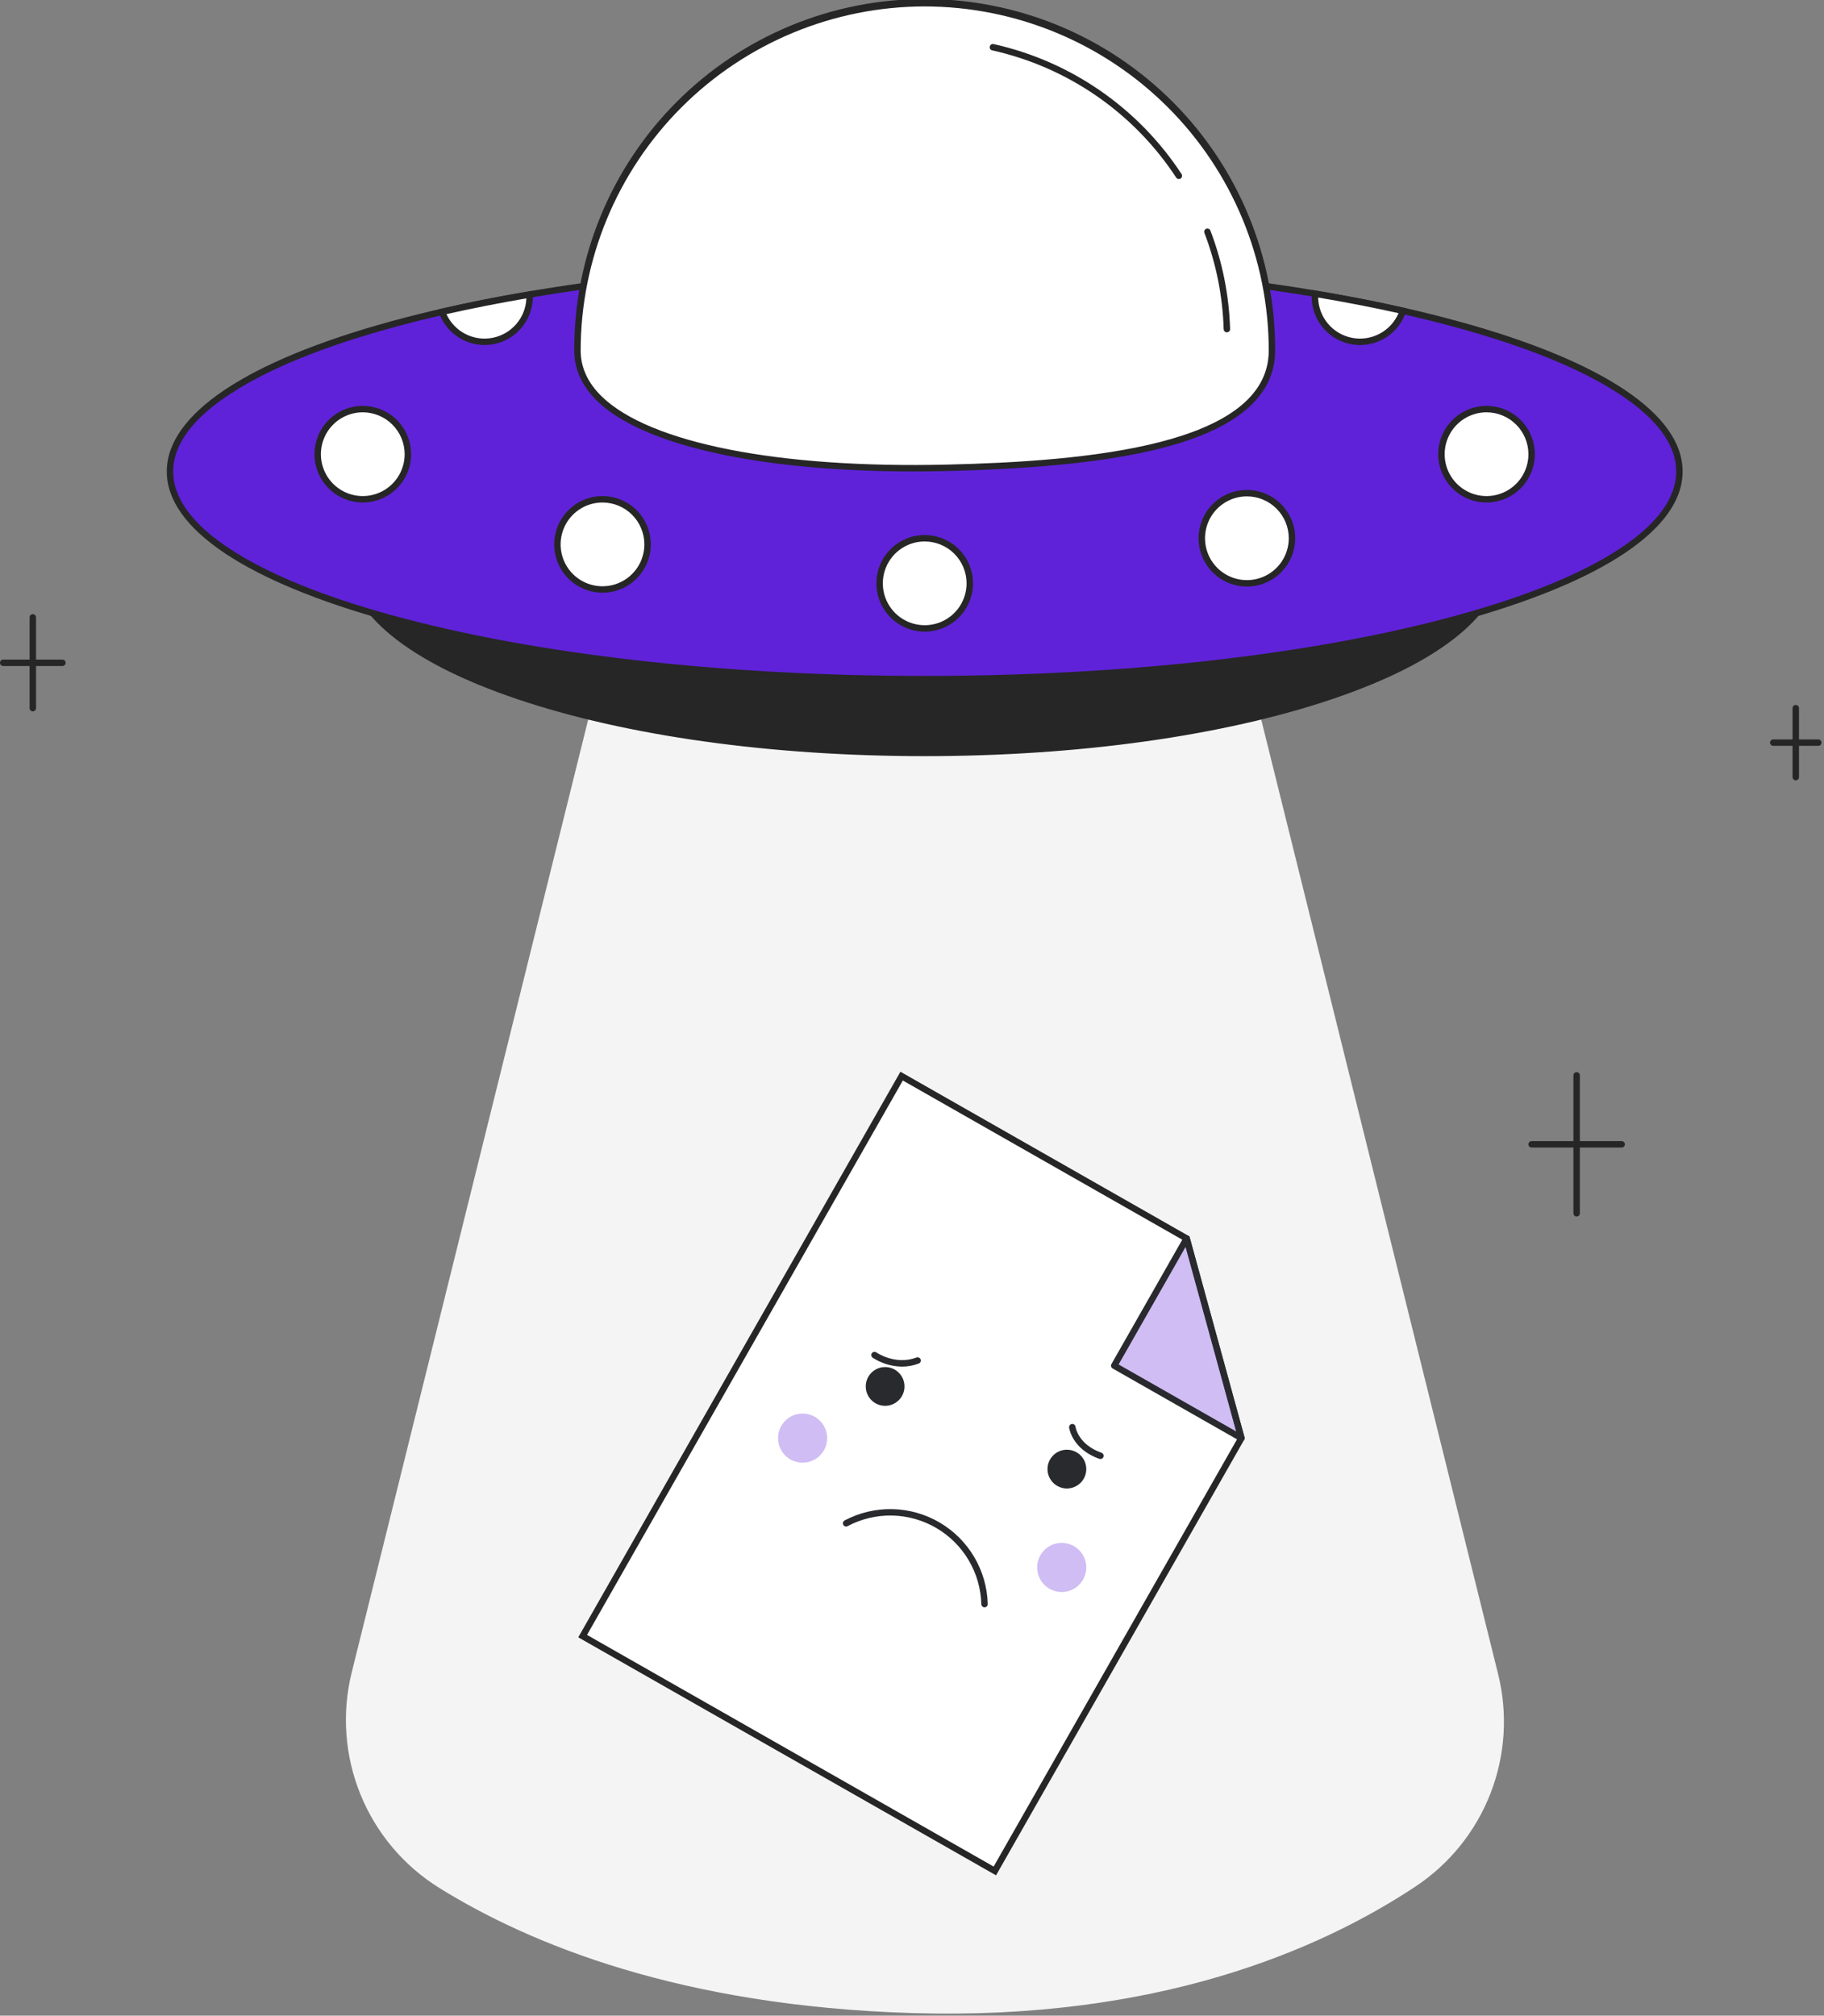 <svg width="657" height="726" viewBox="0 0 657 726" fill="none" xmlns="http://www.w3.org/2000/svg">
<rect x="0" y="0" width="657" height="726" fill="#808080" stroke="none"/>
<g clip-path="url(#clip0_1_530)">
<path d="M212.886 255.059L126.7 602.317C123.069 616.922 124.158 632.301 129.811 646.248C135.464 660.195 145.391 671.993 158.166 679.947C191.042 700.393 245.394 722.523 328.509 725.061C416.609 727.751 475.216 702.442 509.873 679.469C522.12 671.342 531.553 659.625 536.878 645.925C542.202 632.225 543.157 617.213 539.612 602.949L453.266 255.059" fill="#F4F4F4"/>
<path d="M333.075 271.188C447.344 271.188 539.977 239.95 539.977 201.415C539.977 162.88 447.344 131.642 333.075 131.642C218.806 131.642 126.173 162.88 126.173 201.415C126.173 239.95 218.806 271.188 333.075 271.188Z" fill="#262626"/>
<path d="M333.075 272.346C277.686 272.346 225.597 265.067 186.403 251.846C146.816 238.496 125.014 220.585 125.014 201.412C125.014 182.239 146.814 164.328 186.403 150.978C225.597 137.761 277.686 130.478 333.075 130.478C388.464 130.478 440.552 137.758 479.747 150.978C519.333 164.328 541.135 182.239 541.135 201.412C541.135 220.585 519.335 238.496 479.747 251.846C440.552 265.067 388.463 272.346 333.075 272.346ZM333.075 132.8C277.931 132.8 226.105 140.036 187.142 153.175C148.572 166.182 127.33 183.314 127.33 201.415C127.33 219.516 148.572 236.648 187.142 249.655C226.105 262.794 277.932 270.03 333.075 270.03C388.218 270.03 440.044 262.794 479.007 249.655C517.577 236.648 538.819 219.516 538.819 201.415C538.819 183.314 517.577 166.182 479.007 153.175C440.044 140.036 388.218 132.8 333.075 132.8Z" fill="#262626"/>
<path d="M333.075 244.608C483.209 244.608 604.917 211.126 604.917 169.823C604.917 128.52 483.209 95.038 333.075 95.038C182.941 95.038 61.233 128.52 61.233 169.823C61.233 211.126 182.941 244.608 333.075 244.608Z" fill="#5F22D9"/>
<path d="M333.075 245.766C260.362 245.766 191.987 237.972 140.546 223.82C88.653 209.544 60.074 190.368 60.074 169.82C60.074 149.272 88.653 130.099 140.546 115.82C191.987 101.668 260.362 93.875 333.075 93.875C405.788 93.875 474.162 101.668 525.603 115.82C577.496 130.096 606.075 149.273 606.075 169.82C606.075 190.367 577.496 209.541 525.603 223.82C474.162 237.972 405.787 245.766 333.075 245.766ZM333.075 96.196C260.564 96.196 192.407 103.961 141.16 118.059C116.309 124.895 96.818 132.844 83.226 141.684C69.4 150.677 62.39 160.144 62.39 169.823C62.39 179.502 69.4 188.97 83.226 197.962C96.818 206.802 116.309 214.751 141.16 221.588C192.407 235.688 260.56 243.45 333.075 243.45C405.59 243.45 473.742 235.686 524.989 221.588C549.84 214.751 569.331 206.802 582.923 197.962C596.749 188.97 603.759 179.502 603.759 169.823C603.759 160.144 596.749 150.677 582.923 141.684C569.331 132.844 549.84 124.895 524.989 118.059C473.742 103.961 405.585 96.2 333.075 96.2V96.196Z" fill="#262626"/>
<path d="M458.153 126.236C458.153 159.297 400.853 167.085 341.1 168.5C276 170.041 208 158.791 208 126.236C208.094 93.124 221.313 61.401 244.759 38.02C268.206 14.64 299.967 1.511 333.078 1.511C366.19 1.511 397.951 14.64 421.398 38.02C444.844 61.401 458.063 93.124 458.157 126.236H458.153Z" fill="white"/>
<path d="M441.919 119.691C441.618 119.691 441.329 119.574 441.113 119.364C440.897 119.155 440.771 118.87 440.762 118.569C440.411 106.701 438.066 94.978 433.825 83.888C433.715 83.601 433.724 83.282 433.849 83.002C433.974 82.722 434.206 82.502 434.492 82.392C434.779 82.283 435.098 82.291 435.378 82.416C435.659 82.542 435.878 82.773 435.988 83.06C440.32 94.392 442.717 106.372 443.077 118.498C443.086 118.805 442.974 119.103 442.763 119.327C442.553 119.55 442.263 119.681 441.956 119.691H441.919Z" fill="#262626"/>
<path d="M424.623 64.476C424.43 64.476 424.24 64.428 424.071 64.337C423.901 64.245 423.757 64.112 423.652 63.95C408.371 40.624 384.588 24.185 357.367 18.134C357.074 18.062 356.821 17.878 356.662 17.622C356.503 17.366 356.449 17.058 356.514 16.763C356.578 16.469 356.754 16.211 357.006 16.044C357.257 15.878 357.564 15.816 357.86 15.872C385.675 22.054 409.977 38.851 425.591 62.685C425.705 62.86 425.77 63.062 425.778 63.27C425.787 63.478 425.739 63.685 425.64 63.869C425.541 64.052 425.394 64.205 425.215 64.312C425.036 64.419 424.832 64.476 424.623 64.476Z" fill="#262626"/>
<path d="M328.972 169.8C273.672 169.8 231.572 160.5 215.077 144.4C209.61 139.062 206.839 132.95 206.839 126.235C206.792 109.628 210.023 93.174 216.346 77.818C222.669 62.461 231.96 48.503 243.687 36.743C255.413 24.983 269.345 15.653 284.684 9.287C300.023 2.921 316.467 -0.356 333.074 -0.356C349.682 -0.356 366.126 2.921 381.465 9.287C396.804 15.653 410.736 24.983 422.462 36.743C434.189 48.503 443.48 62.461 449.803 77.818C456.126 93.174 459.357 109.628 459.31 126.235C459.31 141.83 446.876 153.307 422.353 160.347C403.484 165.764 376.915 168.809 341.127 169.656C337.011 169.752 332.959 169.8 328.972 169.8ZM333.072 2.313C300.218 2.35 268.72 15.418 245.488 38.649C222.256 61.881 209.188 93.379 209.151 126.233C209.151 132.301 211.688 137.855 216.692 142.741C233.934 159.58 280.426 168.773 341.069 167.341C390.836 166.164 457 160.62 457 126.236C456.963 93.381 443.895 61.882 420.662 38.651C397.429 15.419 365.93 2.352 333.075 2.316L333.072 2.313Z" fill="#262626"/>
<path d="M130.668 179.833C139.638 179.833 146.91 172.561 146.91 163.591C146.91 154.621 139.638 147.349 130.668 147.349C121.698 147.349 114.426 154.621 114.426 163.591C114.426 172.561 121.698 179.833 130.668 179.833Z" fill="white"/>
<path d="M130.668 180.991C127.227 180.991 123.862 179.971 121.001 178.059C118.14 176.147 115.909 173.429 114.592 170.25C113.276 167.07 112.931 163.572 113.602 160.196C114.274 156.821 115.931 153.721 118.364 151.287C120.798 148.854 123.898 147.197 127.273 146.525C130.649 145.854 134.147 146.199 137.327 147.516C140.506 148.832 143.224 151.063 145.136 153.924C147.048 156.785 148.068 160.15 148.068 163.591C148.063 168.204 146.228 172.627 142.966 175.889C139.704 179.151 135.281 180.986 130.668 180.991ZM130.668 148.506C127.684 148.506 124.768 149.391 122.287 151.048C119.807 152.706 117.873 155.062 116.731 157.818C115.59 160.575 115.291 163.608 115.873 166.534C116.455 169.46 117.892 172.148 120.001 174.258C122.111 176.367 124.799 177.804 127.725 178.386C130.651 178.968 133.684 178.669 136.441 177.528C139.197 176.386 141.553 174.452 143.211 171.972C144.868 169.491 145.753 166.575 145.753 163.591C145.749 159.591 144.158 155.757 141.33 152.929C138.502 150.101 134.668 148.51 130.668 148.506Z" fill="#262626"/>
<path d="M333.075 226.348C342.045 226.348 349.317 219.076 349.317 210.106C349.317 201.136 342.045 193.864 333.075 193.864C324.105 193.864 316.833 201.136 316.833 210.106C316.833 219.076 324.105 226.348 333.075 226.348Z" fill="white"/>
<path d="M333.075 227.506C329.634 227.506 326.269 226.486 323.408 224.574C320.547 222.662 318.316 219.944 316.999 216.765C315.683 213.585 315.338 210.087 316.009 206.711C316.681 203.336 318.338 200.236 320.771 197.802C323.205 195.369 326.305 193.712 329.68 193.04C333.056 192.369 336.554 192.714 339.734 194.031C342.913 195.347 345.631 197.578 347.543 200.439C349.455 203.3 350.475 206.665 350.475 210.106C350.47 214.719 348.635 219.142 345.373 222.404C342.111 225.666 337.688 227.501 333.075 227.506ZM333.075 195.022C330.092 195.022 327.175 195.907 324.695 197.564C322.214 199.222 320.281 201.577 319.139 204.334C317.998 207.09 317.699 210.123 318.281 213.049C318.863 215.975 320.299 218.662 322.409 220.772C324.519 222.882 327.206 224.318 330.132 224.9C333.058 225.482 336.091 225.183 338.847 224.042C341.604 222.9 343.959 220.967 345.617 218.486C347.274 216.006 348.159 213.089 348.159 210.106C348.155 206.107 346.564 202.273 343.736 199.445C340.908 196.617 337.074 195.026 333.075 195.022Z" fill="#262626"/>
<path d="M535.446 179.833C544.416 179.833 551.688 172.561 551.688 163.591C551.688 154.621 544.416 147.349 535.446 147.349C526.476 147.349 519.204 154.621 519.204 163.591C519.204 172.561 526.476 179.833 535.446 179.833Z" fill="white"/>
<path d="M535.446 180.991C532.005 180.991 528.64 179.971 525.779 178.059C522.918 176.147 520.687 173.429 519.37 170.25C518.054 167.07 517.709 163.572 518.38 160.196C519.052 156.821 520.709 153.721 523.142 151.287C525.576 148.854 528.676 147.197 532.051 146.525C535.427 145.854 538.925 146.199 542.105 147.516C545.284 148.832 548.002 151.063 549.914 153.924C551.826 156.785 552.846 160.15 552.846 163.591C552.841 168.204 551.006 172.627 547.744 175.889C544.482 179.151 540.059 180.986 535.446 180.991ZM535.446 148.506C532.462 148.506 529.546 149.391 527.065 151.048C524.585 152.706 522.651 155.062 521.509 157.818C520.368 160.575 520.069 163.608 520.651 166.534C521.233 169.46 522.67 172.148 524.779 174.258C526.889 176.367 529.577 177.804 532.503 178.386C535.429 178.968 538.462 178.669 541.219 177.528C543.975 176.386 546.331 174.452 547.989 171.972C549.646 169.491 550.531 166.575 550.531 163.591C550.527 159.591 548.936 155.757 546.108 152.929C543.28 150.101 539.446 148.51 535.446 148.506Z" fill="#262626"/>
<path d="M449.129 210.106C458.099 210.106 465.371 202.834 465.371 193.864C465.371 184.894 458.099 177.622 449.129 177.622C440.159 177.622 432.887 184.894 432.887 193.864C432.887 202.834 440.159 210.106 449.129 210.106Z" fill="white"/>
<path d="M449.129 211.264C445.688 211.264 442.323 210.244 439.462 208.332C436.601 206.42 434.37 203.702 433.053 200.523C431.737 197.343 431.392 193.845 432.063 190.469C432.735 187.094 434.392 183.994 436.825 181.56C439.259 179.127 442.359 177.47 445.734 176.798C449.11 176.127 452.608 176.472 455.788 177.788C458.967 179.105 461.685 181.336 463.597 184.197C465.508 187.058 466.529 190.423 466.529 193.864C466.524 198.477 464.689 202.9 461.427 206.162C458.165 209.424 453.742 211.259 449.129 211.264ZM449.129 178.779C446.145 178.779 443.229 179.663 440.748 181.321C438.267 182.978 436.333 185.334 435.192 188.091C434.05 190.847 433.751 193.88 434.333 196.806C434.915 199.733 436.351 202.421 438.461 204.53C440.571 206.64 443.258 208.077 446.185 208.659C449.111 209.241 452.144 208.943 454.901 207.801C457.657 206.659 460.013 204.726 461.671 202.245C463.328 199.764 464.213 196.848 464.213 193.864C464.209 189.865 462.619 186.03 459.791 183.202C456.963 180.374 453.128 178.783 449.129 178.779Z" fill="#262626"/>
<path d="M217.02 212.317C225.99 212.317 233.262 205.045 233.262 196.075C233.262 187.105 225.99 179.833 217.02 179.833C208.05 179.833 200.778 187.105 200.778 196.075C200.778 205.045 208.05 212.317 217.02 212.317Z" fill="white"/>
<path d="M217.02 213.476C213.579 213.476 210.214 212.456 207.353 210.544C204.492 208.632 202.261 205.914 200.944 202.735C199.628 199.555 199.283 196.057 199.954 192.681C200.626 189.306 202.283 186.206 204.716 183.772C207.15 181.339 210.25 179.682 213.625 179.01C217.001 178.339 220.499 178.684 223.679 180.001C226.858 181.317 229.576 183.548 231.488 186.409C233.399 189.27 234.42 192.635 234.42 196.076C234.415 200.689 232.58 205.112 229.318 208.374C226.056 211.636 221.633 213.471 217.02 213.476ZM217.02 180.991C214.036 180.99 211.119 181.874 208.638 183.531C206.156 185.188 204.222 187.544 203.08 190.3C201.937 193.056 201.638 196.09 202.219 199.016C202.801 201.943 204.237 204.631 206.347 206.741C208.456 208.851 211.144 210.289 214.071 210.871C216.997 211.453 220.031 211.155 222.787 210.013C225.544 208.871 227.9 206.938 229.558 204.457C231.216 201.976 232.1 199.059 232.1 196.075C232.096 192.076 230.506 188.243 227.679 185.415C224.852 182.587 221.019 180.996 217.02 180.991Z" fill="#262626"/>
<path d="M505.3 111.96C504.09 115.626 501.613 118.741 498.314 120.747C495.015 122.753 491.11 123.519 487.298 122.906C483.486 122.294 480.016 120.344 477.512 117.406C475.007 114.468 473.63 110.734 473.629 106.873C473.629 106.51 473.644 106.155 473.667 105.8C484.76 107.653 495.328 109.706 505.3 111.96Z" fill="white"/>
<path d="M489.87 124.271C485.257 124.267 480.833 122.432 477.571 119.17C474.309 115.908 472.475 111.484 472.47 106.871C472.47 106.483 472.486 106.102 472.511 105.722L472.595 104.445L473.857 104.656C485.011 106.519 495.676 108.596 505.557 110.828L506.801 111.11L506.401 112.321C505.257 115.801 503.043 118.831 500.074 120.977C497.105 123.123 493.533 124.276 489.87 124.271ZM474.79 107.162C474.857 110.612 476.105 113.936 478.325 116.577C480.546 119.219 483.605 121.02 486.992 121.679C490.38 122.338 493.891 121.816 496.94 120.2C499.989 118.583 502.392 115.971 503.748 112.797C494.669 110.772 484.94 108.879 474.79 107.162Z" fill="#262626"/>
<path d="M190.775 106.873C190.774 110.701 189.421 114.406 186.955 117.334C184.489 120.262 181.068 122.225 177.295 122.877C173.523 123.528 169.642 122.827 166.336 120.896C163.031 118.965 160.513 115.929 159.228 112.323C169.162 110.053 179.691 107.969 190.752 106.093C190.767 106.348 190.775 106.61 190.775 106.873Z" fill="white"/>
<path d="M174.534 124.271C170.943 124.266 167.441 123.153 164.506 121.084C161.571 119.016 159.346 116.092 158.134 112.712L157.696 111.484L158.967 111.194C168.95 108.913 179.578 106.813 190.555 104.952L191.827 104.736L191.905 106.023C191.922 106.301 191.93 106.587 191.93 106.873C191.925 111.485 190.09 115.907 186.829 119.169C183.568 122.43 179.146 124.265 174.534 124.271ZM160.813 113.15C162.225 116.234 164.635 118.753 167.655 120.299C170.674 121.845 174.126 122.328 177.454 121.671C180.782 121.013 183.791 119.254 185.996 116.676C188.201 114.098 189.473 110.852 189.606 107.463C179.63 109.177 169.958 111.087 160.813 113.15Z" fill="#262626"/>
<path d="M358.342 673.873L209.866 589.293L324.766 387.591L427.434 446.076L447.147 517.98L358.342 673.873Z" fill="white"/>
<path opacity="0.3" d="M382.427 573.405C387.311 573.405 391.271 569.445 391.271 564.561C391.271 559.677 387.311 555.717 382.427 555.717C377.543 555.717 373.583 559.677 373.583 564.561C373.583 569.445 377.543 573.405 382.427 573.405Z" fill="#5F22D9"/>
<path opacity="0.3" d="M289.094 526.824C293.978 526.824 297.938 522.864 297.938 517.98C297.938 513.096 293.978 509.136 289.094 509.136C284.21 509.136 280.25 513.096 280.25 517.98C280.25 522.864 284.21 526.824 289.094 526.824Z" fill="#5F22D9"/>
<path d="M358.774 675.452L208.287 589.726L324.333 386.012L428.423 445.312L448.39 518.14L358.774 675.452ZM211.445 588.86L357.908 672.294L445.908 517.823L426.448 446.845L325.2 389.171L211.445 588.86Z" fill="#262626"/>
<path opacity="0.3" d="M427.434 446.076L401.339 491.885L447.147 517.98L427.434 446.076Z" fill="#5F22D9"/>
<path d="M447.147 519.137C446.946 519.137 446.749 519.085 446.574 518.986L400.765 492.891C400.498 492.739 400.303 492.487 400.222 492.19C400.141 491.894 400.181 491.578 400.333 491.311L426.428 445.5C426.541 445.301 426.711 445.14 426.916 445.037C427.12 444.935 427.351 444.895 427.578 444.924C427.806 444.952 428.019 445.048 428.192 445.198C428.365 445.348 428.49 445.546 428.55 445.767L448.264 517.667C448.311 517.839 448.318 518.019 448.283 518.194C448.249 518.369 448.175 518.533 448.067 518.675C447.959 518.816 447.82 518.931 447.66 519.01C447.501 519.089 447.325 519.13 447.147 519.13V519.137ZM402.918 491.452L445.291 515.59L427.056 449.078L402.918 491.452Z" fill="#292A2E"/>
<path d="M318.819 506.344C322.674 506.344 325.799 503.219 325.799 499.364C325.799 495.509 322.674 492.384 318.819 492.384C314.964 492.384 311.839 495.509 311.839 499.364C311.839 503.219 314.964 506.344 318.819 506.344Z" fill="#292A2E"/>
<path d="M384.29 536.113C388.145 536.113 391.27 532.988 391.27 529.133C391.27 525.278 388.145 522.153 384.29 522.153C380.435 522.153 377.31 525.278 377.31 529.133C377.31 532.988 380.435 536.113 384.29 536.113Z" fill="#292A2E"/>
<path d="M354.624 578.924C354.323 578.924 354.033 578.806 353.817 578.596C353.601 578.386 353.475 578.099 353.467 577.798C353.321 572.216 351.753 566.764 348.911 561.958C346.069 557.152 342.046 553.151 337.225 550.334C332.404 547.517 326.944 545.977 321.361 545.861C315.779 545.745 310.259 547.055 305.325 549.669C305.19 549.744 305.042 549.792 304.888 549.809C304.735 549.826 304.58 549.812 304.432 549.769C304.284 549.725 304.146 549.652 304.027 549.554C303.907 549.456 303.808 549.336 303.736 549.199C303.664 549.063 303.62 548.913 303.607 548.76C303.593 548.606 303.61 548.451 303.658 548.304C303.705 548.157 303.781 548.021 303.881 547.904C303.982 547.787 304.105 547.691 304.243 547.622C309.526 544.826 315.434 543.424 321.41 543.549C327.386 543.675 333.23 545.323 338.391 548.338C343.552 551.354 347.857 555.636 350.901 560.78C353.944 565.924 355.624 571.76 355.782 577.735C355.79 578.042 355.676 578.339 355.465 578.562C355.254 578.785 354.963 578.915 354.656 578.924H354.624Z" fill="#292A2E"/>
<path d="M324.892 492.222C321.132 492.174 317.464 491.057 314.316 489C314.068 488.822 313.901 488.552 313.851 488.251C313.8 487.95 313.871 487.641 314.047 487.392C314.223 487.142 314.491 486.973 314.792 486.92C315.093 486.867 315.402 486.935 315.653 487.109C315.745 487.173 322.538 491.836 330.128 488.937C330.413 488.836 330.726 488.85 331.001 488.977C331.275 489.104 331.489 489.333 331.597 489.615C331.705 489.898 331.698 490.211 331.578 490.489C331.458 490.766 331.234 490.985 330.954 491.1C329.019 491.843 326.964 492.223 324.892 492.222Z" fill="#292A2E"/>
<path d="M396.387 525.5C396.257 525.5 396.129 525.478 396.006 525.436C386.244 522.036 385.135 514.507 385.092 514.188C385.051 513.883 385.133 513.574 385.319 513.329C385.506 513.085 385.782 512.924 386.087 512.883C386.392 512.842 386.701 512.924 386.946 513.11C387.19 513.297 387.351 513.573 387.392 513.878C387.432 514.152 388.42 520.337 396.773 523.249C397.031 523.339 397.249 523.518 397.388 523.753C397.527 523.989 397.578 524.266 397.532 524.535C397.487 524.805 397.347 525.049 397.138 525.226C396.93 525.403 396.665 525.5 396.392 525.5H396.387Z" fill="#292A2E"/>
<path d="M11.817 256.217C11.665 256.217 11.514 256.187 11.374 256.129C11.234 256.071 11.106 255.985 10.998 255.878C10.891 255.77 10.806 255.643 10.748 255.502C10.69 255.362 10.66 255.211 10.66 255.059V222.39C10.655 222.235 10.682 222.081 10.738 221.937C10.794 221.792 10.879 221.66 10.987 221.549C11.095 221.438 11.224 221.35 11.367 221.289C11.509 221.229 11.663 221.198 11.818 221.198C11.972 221.198 12.126 221.229 12.268 221.289C12.411 221.35 12.54 221.438 12.648 221.549C12.756 221.66 12.841 221.792 12.897 221.937C12.953 222.081 12.98 222.235 12.975 222.39V255.059C12.975 255.211 12.945 255.362 12.887 255.502C12.829 255.643 12.744 255.771 12.636 255.878C12.529 255.986 12.401 256.071 12.26 256.129C12.12 256.187 11.969 256.217 11.817 256.217Z" fill="#262626"/>
<path d="M22.477 239.883H1.158C0.851 239.883 0.556 239.761 0.339 239.544C0.122 239.327 0 239.032 0 238.725C0 238.418 0.122 238.123 0.339 237.906C0.556 237.689 0.851 237.567 1.158 237.567H22.477C22.784 237.567 23.079 237.689 23.296 237.906C23.513 238.123 23.635 238.418 23.635 238.725C23.635 239.032 23.513 239.327 23.296 239.544C23.079 239.761 22.784 239.883 22.477 239.883Z" fill="#262626"/>
<path d="M567.9 438.17C567.593 438.17 567.298 438.048 567.081 437.831C566.864 437.614 566.742 437.319 566.742 437.012V387.318C566.742 387.011 566.864 386.716 567.081 386.499C567.298 386.282 567.593 386.16 567.9 386.16C568.207 386.16 568.502 386.282 568.719 386.499C568.936 386.716 569.058 387.011 569.058 387.318V437.012C569.058 437.319 568.936 437.613 568.719 437.831C568.501 438.048 568.207 438.17 567.9 438.17Z" fill="#262626"/>
<path d="M584.118 413.323H551.688C551.381 413.323 551.086 413.201 550.869 412.984C550.652 412.767 550.53 412.472 550.53 412.165C550.53 411.858 550.652 411.563 550.869 411.346C551.086 411.129 551.381 411.007 551.688 411.007H584.118C584.425 411.007 584.72 411.129 584.937 411.346C585.154 411.563 585.276 411.858 585.276 412.165C585.276 412.472 585.154 412.767 584.937 412.984C584.72 413.201 584.425 413.323 584.118 413.323Z" fill="#262626"/>
<path d="M646.832 281.064C646.68 281.064 646.529 281.034 646.389 280.976C646.248 280.918 646.12 280.833 646.013 280.725C645.905 280.618 645.82 280.49 645.762 280.349C645.704 280.209 645.674 280.058 645.674 279.906V255.059C645.674 254.752 645.796 254.457 646.013 254.24C646.23 254.023 646.525 253.901 646.832 253.901C647.139 253.901 647.434 254.023 647.651 254.24C647.868 254.457 647.99 254.752 647.99 255.059V279.906C647.99 280.058 647.96 280.209 647.902 280.349C647.844 280.49 647.759 280.618 647.651 280.725C647.544 280.833 647.416 280.918 647.275 280.976C647.135 281.034 646.984 281.064 646.832 281.064Z" fill="#262626"/>
<path d="M654.94 268.641H638.725C638.573 268.641 638.422 268.611 638.282 268.553C638.141 268.495 638.014 268.409 637.906 268.302C637.799 268.194 637.713 268.067 637.655 267.926C637.597 267.786 637.567 267.635 637.567 267.483C637.567 267.331 637.597 267.18 637.655 267.04C637.713 266.899 637.799 266.772 637.906 266.664C638.014 266.557 638.141 266.471 638.282 266.413C638.422 266.355 638.573 266.325 638.725 266.325H654.94C655.247 266.325 655.542 266.447 655.759 266.664C655.976 266.881 656.098 267.176 656.098 267.483C656.098 267.79 655.976 268.085 655.759 268.302C655.542 268.519 655.247 268.641 654.94 268.641Z" fill="#262626"/>
</g>
<defs>
<clipPath id="clip0_1_530">
<rect width="656.097" height="725.258" fill="white"/>
</clipPath>
</defs>
</svg>
